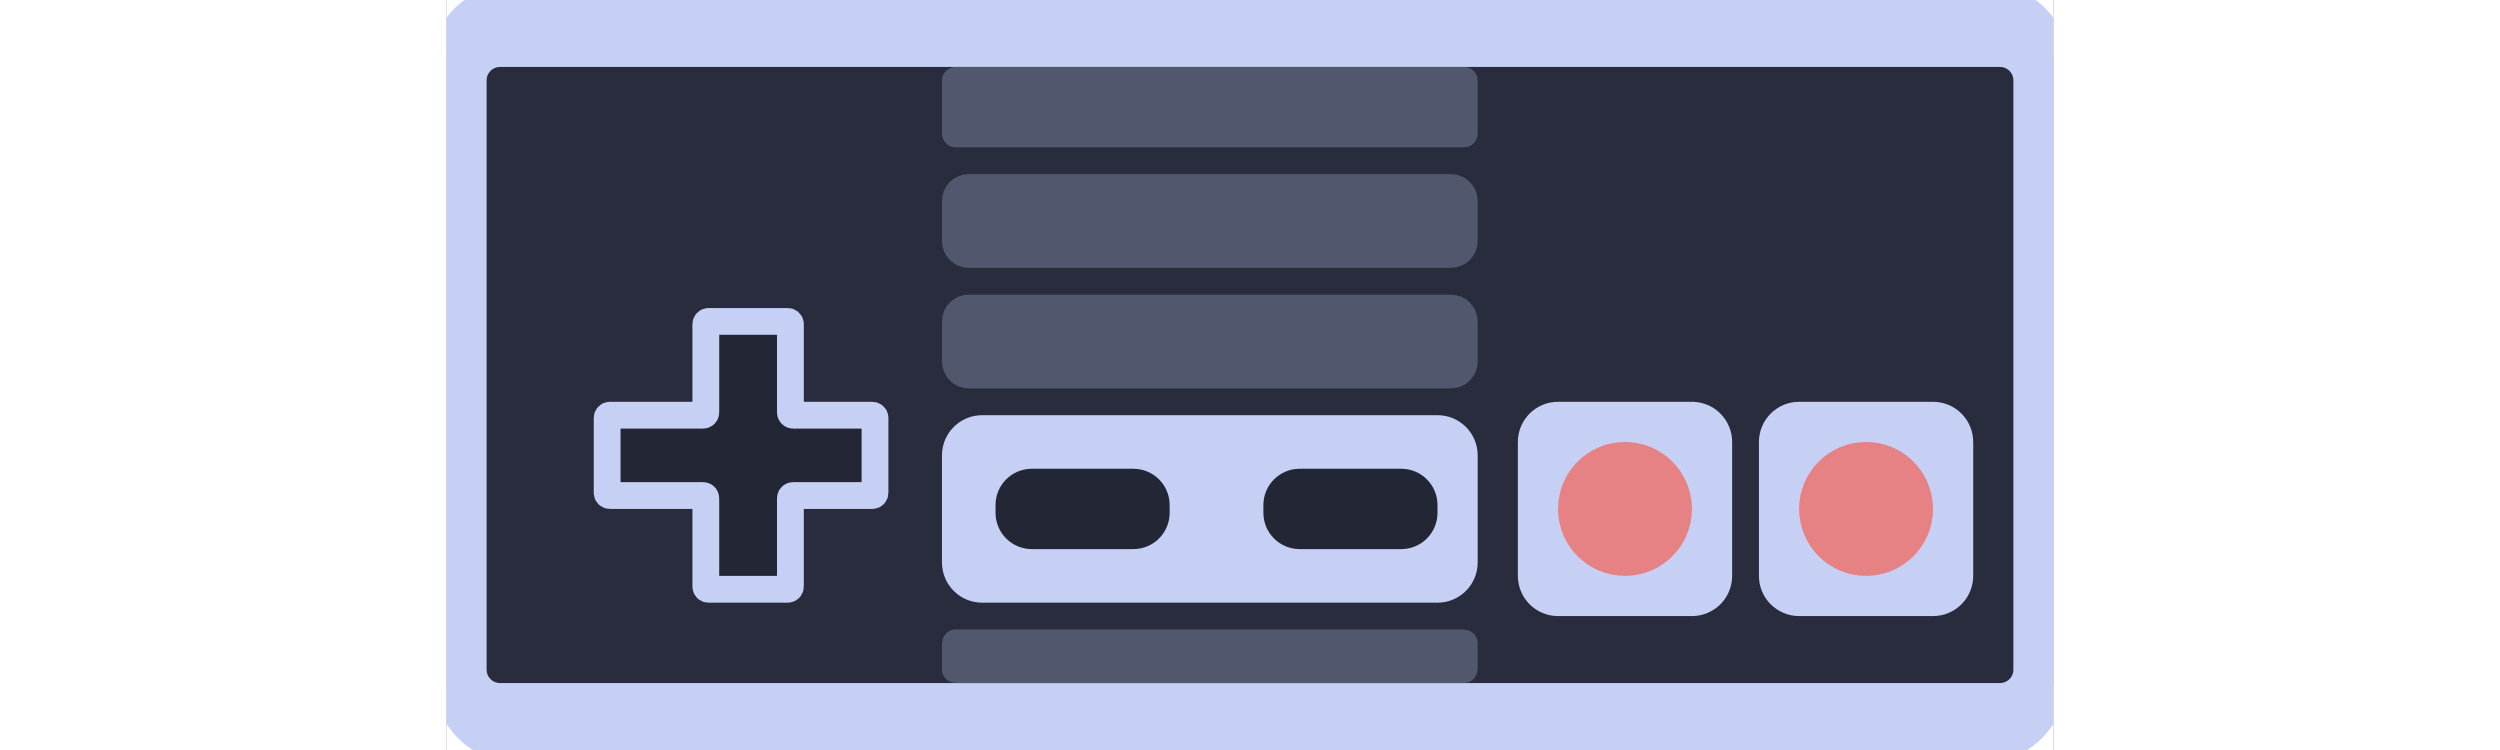 <svg width="500" height="150" viewBox="0 0 60 28" fill="none" xmlns="http://www.w3.org/2000/svg">
<rect x="0" y="0" width="60" height="28" fill="#808080" stroke="none"/>
<g clip-path="url(#clip0_6_3)">
<rect width="60" height="28" fill="white"/>
<path d="M57.741 0H2.259C1.798 0 1.349 0.141 0.971 0.403C0.363 0.825 0 1.518 0 2.259V25.297C0 25.995 0.27 26.666 0.754 27.169C1.264 27.7 1.968 28 2.704 28H57.297C58.032 28 58.736 27.7 59.246 27.169C59.73 26.666 60 25.995 60 25.297V2.259C60 1.518 59.637 0.825 59.029 0.403C58.651 0.141 58.202 0 57.741 0Z" fill="#C6D0F5" stroke="#C6D0F5"/>
<path d="M58 2H2C1.448 2 1 2.448 1 3V25C1 25.552 1.448 26 2 26H58C58.552 26 59 25.552 59 25V3C59 2.448 58.552 2 58 2Z" fill="#292C3C" stroke="#C6D0F5"/>
<path d="M37.99 5H19.01C19.005 5 19 4.996 19 4.99V3.01C19 3.004 19.005 3 19.01 3H28.5H37.99C37.995 3 38 3.004 38 3.01V4.99C38 4.996 37.995 5 37.99 5Z" fill="#51576D" stroke="#51576D"/>
<path d="M37.5 9.5H19.5C19.224 9.5 19 9.276 19 9V7.5C19 7.224 19.224 7 19.5 7H37.5C37.776 7 38 7.224 38 7.5V9C38 9.276 37.776 9.5 37.5 9.5Z" fill="#51576D" stroke="#51576D"/>
<path d="M37.5 14H19.5C19.224 14 19 13.776 19 13.5V12C19 11.724 19.224 11.5 19.5 11.5H37.5C37.776 11.5 38 11.724 38 12V13.5C38 13.776 37.776 14 37.5 14Z" fill="#51576D" stroke="#51576D"/>
<path d="M37 22H20C19.448 22 19 21.552 19 21V17C19 16.448 19.448 16 20 16H37C37.552 16 38 16.448 38 17V21C38 21.552 37.552 22 37 22Z" fill="#C6D0F5" stroke="#C6D0F5"/>
<path d="M37.99 24H19.01C19.005 24 19 24.005 19 24.01V24.99C19 24.995 19.005 25 19.01 25H28.5H37.99C37.995 25 38 24.995 38 24.99V24.01C38 24.005 37.995 24 37.99 24Z" fill="#51576D" stroke="#51576D"/>
<path d="M25.646 18H21.854C21.627 18 21.41 18.09 21.25 18.25C21.09 18.41 21 18.627 21 18.854V19.146C21 19.373 21.09 19.59 21.25 19.75C21.41 19.91 21.627 20 21.854 20H25.646C25.873 20 26.09 19.91 26.25 19.75C26.41 19.59 26.5 19.373 26.5 19.146V18.854C26.5 18.627 26.41 18.41 26.25 18.25C26.09 18.09 25.873 18 25.646 18Z" fill="#232634" stroke="#232634"/>
<path d="M35.646 18H31.854C31.627 18 31.41 18.09 31.25 18.25C31.09 18.41 31 18.627 31 18.854V19.146C31 19.373 31.09 19.59 31.25 19.75C31.41 19.91 31.627 20 31.854 20H35.646C35.873 20 36.09 19.91 36.25 19.75C36.41 19.59 36.5 19.373 36.5 19.146V18.854C36.5 18.627 36.41 18.41 36.25 18.25C36.09 18.09 35.873 18 35.646 18Z" fill="#232634" stroke="#232634"/>
<path d="M12.742 12H9.784C9.729 12 9.684 12.045 9.684 12.1V15.4C9.684 15.455 9.639 15.5 9.584 15.5H6.1C6.045 15.5 6 15.545 6 15.6V18.4C6 18.455 6.045 18.5 6.1 18.5H9.584C9.639 18.5 9.684 18.545 9.684 18.6V21.9C9.684 21.955 9.729 22 9.784 22H12.742C12.797 22 12.842 21.955 12.842 21.9V18.6C12.842 18.545 12.887 18.5 12.942 18.5H15.9C15.955 18.5 16 18.455 16 18.4V15.6C16 15.545 15.955 15.5 15.9 15.5H12.942C12.887 15.5 12.842 15.455 12.842 15.4V12.1C12.842 12.045 12.797 12 12.742 12Z" fill="#232634" stroke="#C6D0F5"/>
<path d="M46.5 15.5H41.5C40.948 15.5 40.5 15.948 40.5 16.5V21.5C40.5 22.052 40.948 22.5 41.5 22.5H46.5C47.052 22.5 47.5 22.052 47.5 21.5V16.5C47.5 15.948 47.052 15.5 46.5 15.5Z" fill="#C6D0F5" stroke="#C6D0F5"/>
<path d="M42 19C42 20.105 42.895 21 44 21C45.105 21 46 20.105 46 19C46 17.895 45.105 17 44 17C42.895 17 42 17.895 42 19Z" fill="#E78284" stroke="#E78284"/>
<path d="M55.5 15.5H50.5C49.948 15.5 49.5 15.948 49.5 16.5V21.5C49.5 22.052 49.948 22.5 50.5 22.5H55.5C56.052 22.5 56.5 22.052 56.5 21.5V16.5C56.5 15.948 56.052 15.5 55.5 15.5Z" fill="#C6D0F5" stroke="#C6D0F5"/>
<path d="M51 19C51 20.105 51.895 21 53 21C54.105 21 55 20.105 55 19C55 17.895 54.105 17 53 17C51.895 17 51 17.895 51 19Z" fill="#E78284" stroke="#E78284"/>
</g>
<defs>
<clipPath id="clip0_6_3">
<rect width="60" height="28" fill="white"/>
</clipPath>
</defs>
</svg>
